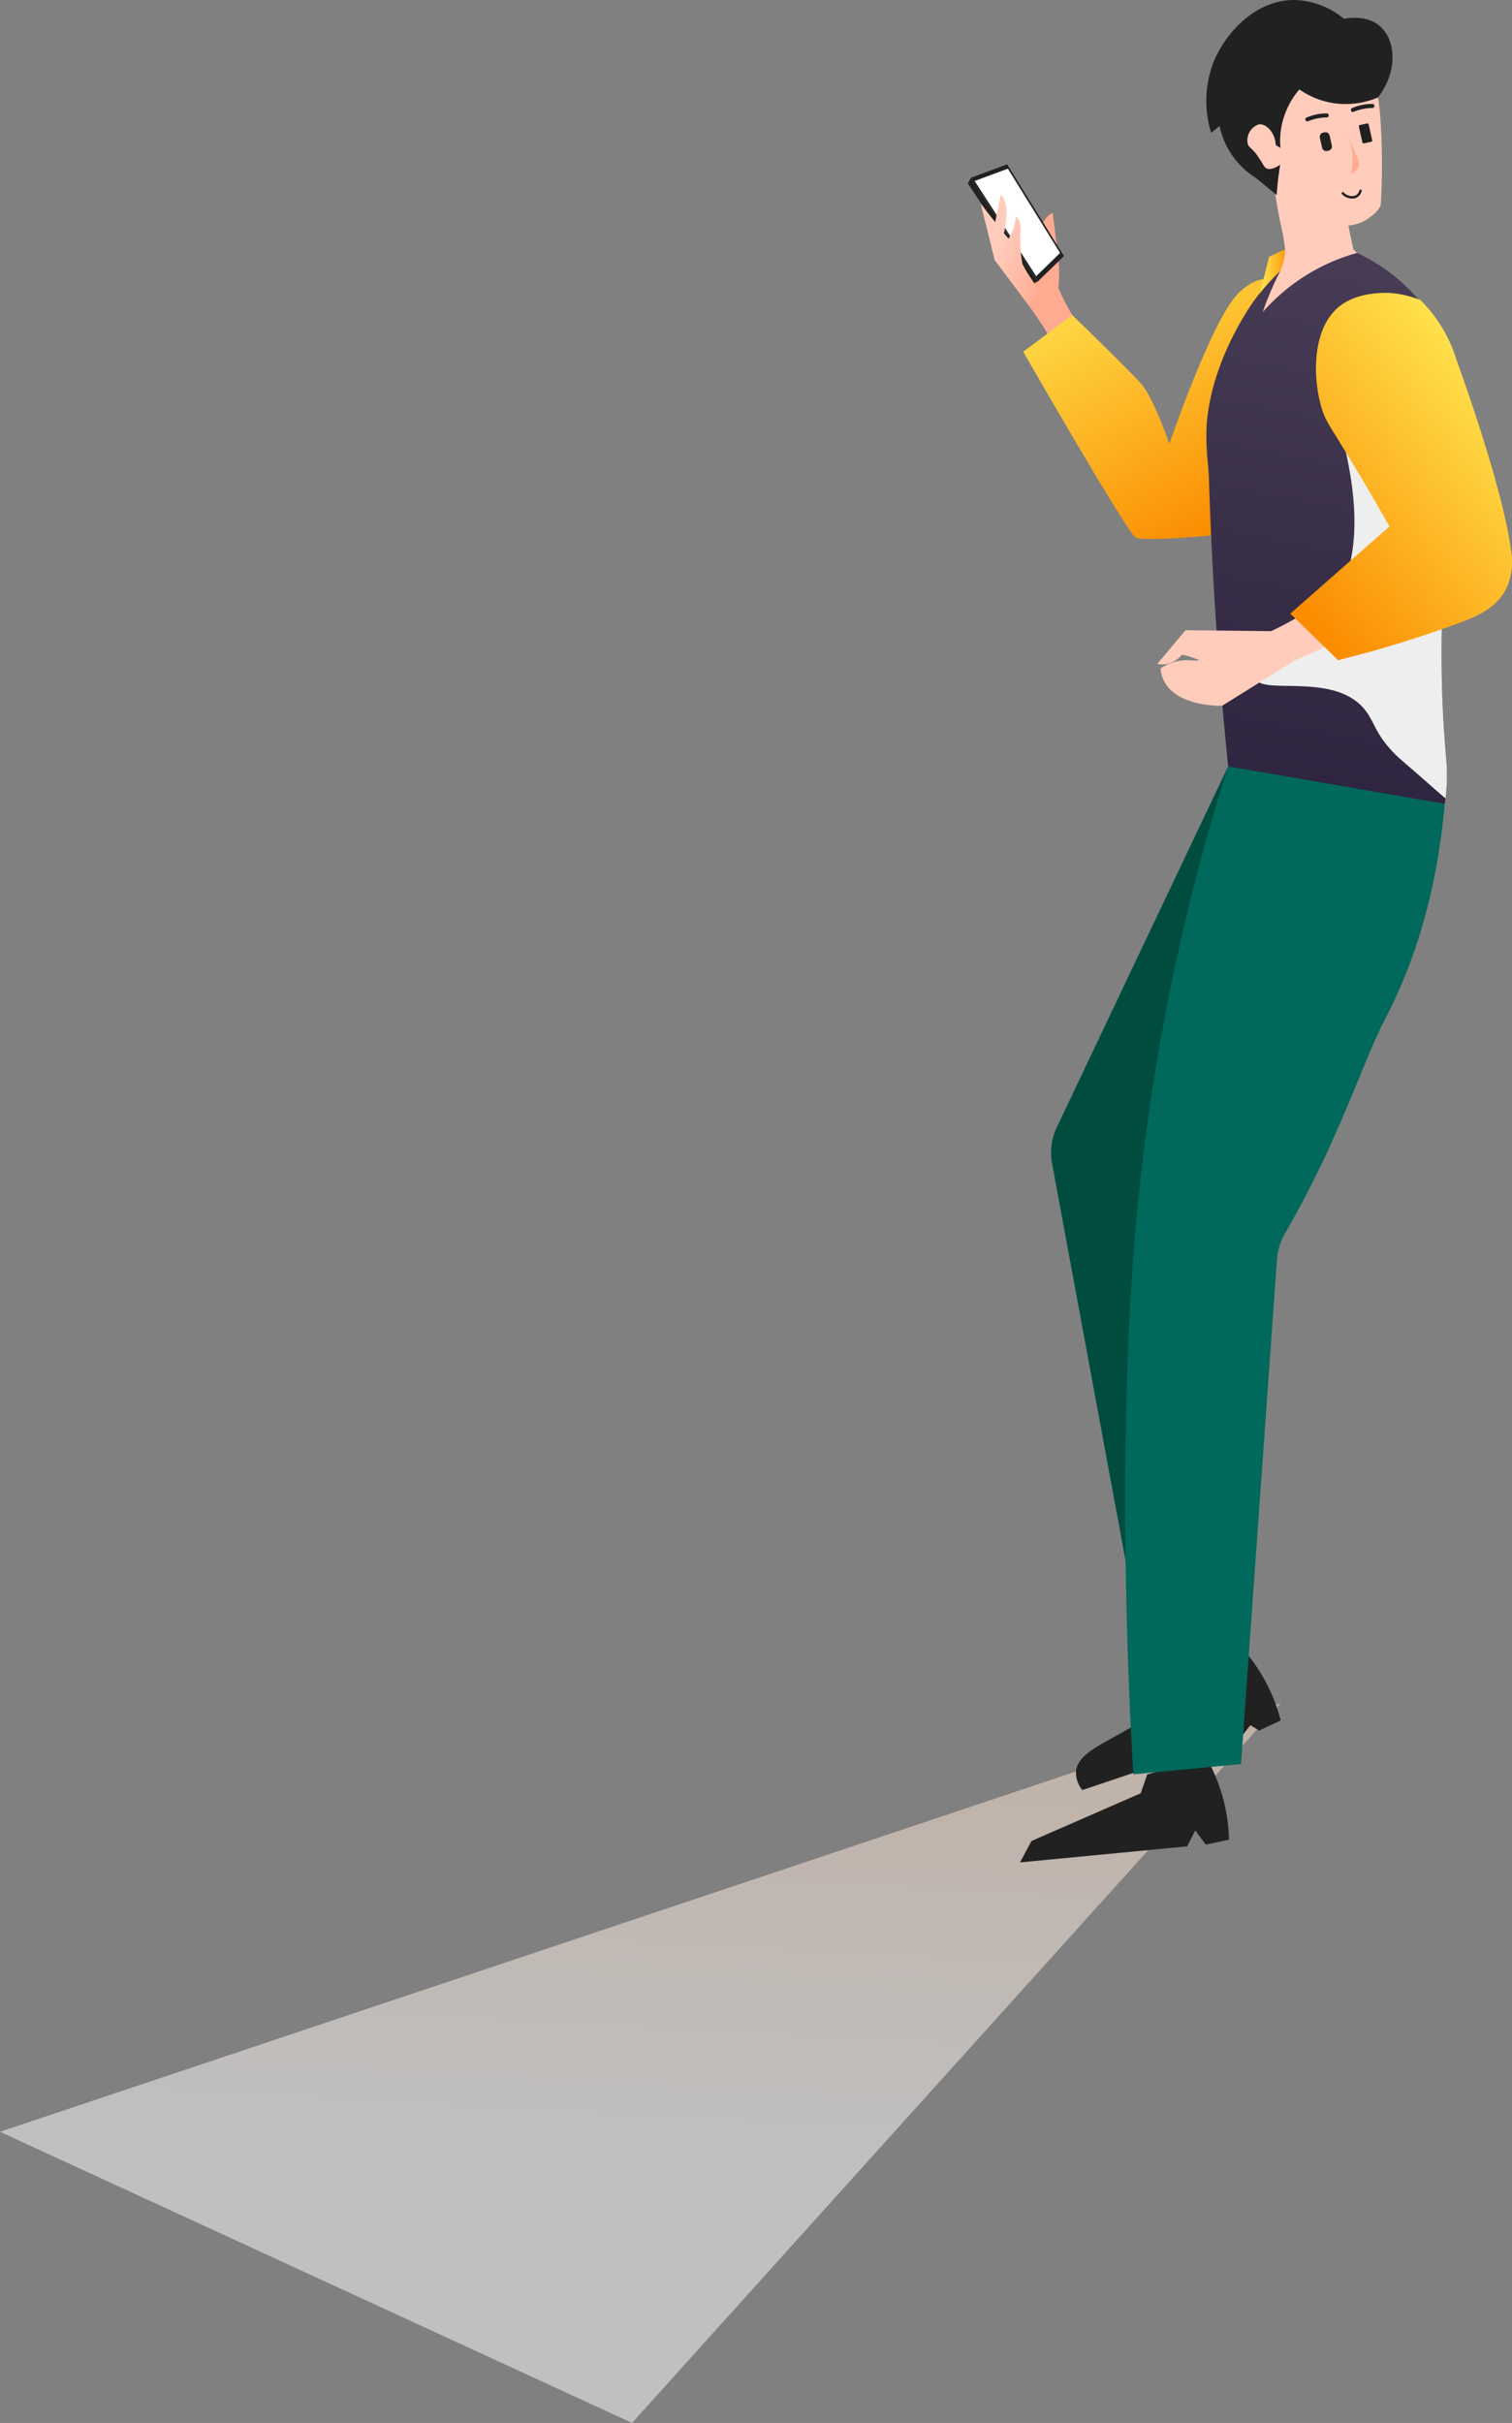 <svg xmlns="http://www.w3.org/2000/svg" xmlns:xlink="http://www.w3.org/1999/xlink" width="214.946" height="344.337" viewBox="0 0 214.946 344.337"><rect x="0" y="0" width="214.946" height="344.337" fill="#808080" stroke="none"/><defs><style>.a{fill:url(#a);}.b{fill:url(#b);}.c{fill:#212121;}.d{fill:#fff;}.e{fill:url(#c);}.f{fill:#ffccbc;}.g{opacity:0.5;fill:url(#d);}.g,.m{mix-blend-mode:multiply;isolation:isolate;}.h{fill:#004d40;}.i{fill:url(#e);}.j{fill:url(#f);}.k{fill:#ffab91;}.l{fill:url(#g);}.m{fill:#eee;}.n{fill:url(#i);}.o{fill:url(#j);}.p{fill:url(#k);}</style><linearGradient id="a" x1="1.7" y1="0.729" x2="3.415" y2="1.589" gradientUnits="objectBoundingBox"><stop offset="0" stop-color="#ffab91"/><stop offset="1" stop-color="#ffccbc"/></linearGradient><linearGradient id="b" x1="0.3" y1="-0.231" x2="0.893" y2="0.9" gradientUnits="objectBoundingBox"><stop offset="0" stop-color="#ffee58"/><stop offset="1" stop-color="#fb8c00"/></linearGradient><linearGradient id="c" x1="1.097" y1="0.937" x2="0.395" y2="0.36" xlink:href="#a"/><linearGradient id="d" x1="0.47" y1="0.612" x2="0.759" y2="-2.439" gradientUnits="objectBoundingBox"><stop offset="0" stop-color="#fff"/><stop offset="0.992" stop-color="#ff6f00"/></linearGradient><linearGradient id="e" x1="0" y1="0.5" x2="1" y2="0.5" xlink:href="#b"/><linearGradient id="f" x1="27.439" y1="2.701" x2="26.329" y2="0.839" xlink:href="#a"/><linearGradient id="g" x1="0.532" y1="-0.072" x2="0.434" y2="1.09" gradientUnits="objectBoundingBox"><stop offset="0" stop-color="#4a3e57"/><stop offset="1" stop-color="#2c223d"/></linearGradient><linearGradient id="i" x1="9.013" y1="2.58" x2="7.931" y2="-0.277" xlink:href="#a"/><linearGradient id="j" x1="0.864" y1="0.037" x2="0.187" y2="0.964" xlink:href="#b"/><linearGradient id="k" x1="6.218" y1="1.139" x2="6.036" y2="0.368" gradientUnits="objectBoundingBox"><stop offset="0" stop-color="#004d40"/><stop offset="1" stop-color="#00695c"/></linearGradient></defs><path class="a" d="M312.58,627.723l7.954.7-.028-.042c-2.775-4.086-4.221-4.171-6.943-8.212a31.44,31.44,0,0,1-2.821-5.19,21.793,21.793,0,0,0,0-4.252c-.081-.82-.212-1.644-.407-3.171-.046-.361-.11-.975-.219-1.849-.074-.594-.138-1.085-.184-1.414a3.157,3.157,0,0,0-.792.608,3.672,3.672,0,0,0-.576.845,6.2,6.2,0,0,0-.159,3.563l-2.673-2.054q-1.575-3.319-3.15-6.635c-1.778.612-1.191.41-2.969,1.018q1.034,4.677,2.071,9.357,2.487,3.324,4.97,6.649A61.887,61.887,0,0,1,312.58,627.723Z" transform="translate(-160.289 -574.071)"/><path class="b" d="M338.8,605.06s-3.21-2.425-6.957,1.435-9.714,21.288-9.714,21.288-2.263-6.561-4.019-8.534-9.792-9.756-9.792-9.756l-6.964,5.214s14.688,25.6,15.975,26.4,17.113-.88,17.113-.88Z" transform="translate(-155.889 -564.721)"/><path class="c" d="M308.775,616.348l-9.525-14.732,5.14-1.9,8.082,13.038Z" transform="translate(-161.22 -576.363)"/><path class="c" d="M309.087,614.986l-.527.263-9.434-14.17.436-.825Z" transform="translate(-161.533 -575.001)"/><path class="d" d="M308.149,615.17,299.4,601.636l4.721-1.745,7.423,11.976Z" transform="translate(-160.842 -575.918)"/><path class="e" d="M307.227,613.824c-.4-.611-1.654-3-1.654-3a19,19,0,0,1-.286-4.655,2.579,2.579,0,0,0-.124-1.343,2.459,2.459,0,0,0-.537-.806,7.164,7.164,0,0,1-.53,2.245,9.614,9.614,0,0,1-.492.969h0l-.661-.763a14.39,14.39,0,0,0,.357-3.04,3.8,3.8,0,0,0-.322-1.771,3.464,3.464,0,0,0-.484-.735q-.4,1.978-.792,3.952h0l-2.057-2.57,1.976,7.929,4.709,6.3a1.921,1.921,0,0,0,1.216-1.082A1.806,1.806,0,0,0,307.227,613.824Z" transform="translate(-160.221 -573.308)"/><path class="f" d="M307.2,660.073l2.407,6.72q3.844-1.5,7.689-3-.8-3.16-1.6-6.328Z" transform="translate(-141.079 -429.962)"/><path class="g" d="M413.165,671.284q-76.483,25.6-152.962,51.2,44.923,20.685,89.849,41.377l92.207-102.281Z" transform="translate(-260.203 -419.528)"/><path class="c" d="M319.044,662.256l-.18,4.1c-4.016,2.552-7.3,4.44-9.576,5.7-3.111,1.722-5.613,2.987-5.8,5.119a3.944,3.944,0,0,0,.894,2.648l22.631-7.618,1.262-1.591,1.255.746q1.527-.716,3.051-1.435a24.557,24.557,0,0,0-5.843-10.672Q322.888,660.759,319.044,662.256Z" transform="translate(-150.521 -425.425)"/><path class="h" d="M327.646,623.919q-12.18,25.638-24.352,51.275a8.473,8.473,0,0,0-.679,5.182q6.268,33.883,12.542,67.762c8.212-.884,5.041-.544,13.253-1.428q-.907-29.01-1.813-58.016,15.976-30.107,31.953-60.211Q343.1,626.2,327.646,623.919Z" transform="translate(-153.05 -515.008)"/><path class="i" d="M315.229,603.04l-2.952,1.392-1.445,5.809,3.413-3.723Z" transform="translate(-131.859 -567.937)"/><path class="f" d="M310.522,628.965c3.04,3.15,10.863.912,15.25-3.273a16.6,16.6,0,0,0,4.783-9.675c-1.531-1.421-3.061-2.821-4.6-4.228-.622-2.835-1.025-4.928-1.043-5.249-.021-.141-.032-.29-.032-.29-.011-.152-.025-.371-.035-.626a.087.087,0,0,1-.007-.046,2.022,2.022,0,0,0-.018-.219c0-.113-.021-.29-.035-.509-.042-.438-.1-1.294-.131-1.64a27.031,27.031,0,0,0-.58-3.475c-.732.223-1.439.46-2.16.693-1.608.516-3.2,1.018-4.811,1.531-.813.262-1.64.52-2.482.781.078.452.163.908.251,1.354.06.361.106.732.191,1.1.014.081.032.163.046.233.148.923.3,1.7.438,2.358a34.665,34.665,0,0,1,.71,3.924l0,.01a3.5,3.5,0,0,1-.007.378,7.571,7.571,0,0,1-.407,2c-.046.135-.092.269-.138.389a3.323,3.323,0,0,1-.159.389C315.139,615.235,308.585,626.957,310.522,628.965Z" transform="translate(-133.55 -576.317)"/><path class="j" d="M312.708,611.217a3.506,3.506,0,0,1-.007.378,7.571,7.571,0,0,1-.407,2c-.046.134-.092.269-.138.389a29.838,29.838,0,0,0,3.04-1.789c4.931-3.3,6.158-6.154,6.1-7.066a.087.087,0,0,1-.007-.046,2.021,2.021,0,0,0-.018-.219c0-.113-.021-.29-.035-.509-.042-.438-.1-1.294-.131-1.64a7.123,7.123,0,0,0-2.74-2.782c-1.608.516-3.2,1.018-4.811,1.531l-1.743,1.662c-.085.6-.173,1.2-.251,1.8.148.923.3,1.7.438,2.358a34.663,34.663,0,0,1,.71,3.924Z" transform="translate(-130.006 -575.82)"/><path class="f" d="M323.492,594.519c4.68,1.435,6.568,5.921,7.194,7.4.357.841.93,2.432,1.156,8.279.092,2.375.131,5.578-.078,9.417-.032.573-.816,1.418-1.87,2.132-3.432,2.33-9.081.283-12.206-2.633-.318-.3-.569-.566-.728-.746a34.221,34.221,0,0,1-2.453-2.821c-2.605-3.344-5.115-6.561-5.094-10.651a11.082,11.082,0,0,1,2.086-6.289A11.319,11.319,0,0,1,323.492,594.519Z" transform="translate(-135.459 -590.647)"/><path class="c" d="M314.538,601.045l-.2.049a.611.611,0,0,1-.725-.463l-.318-1.418a.61.61,0,0,1,.459-.728l.205-.046a.613.613,0,0,1,.728.463L315,600.32A.608.608,0,0,1,314.538,601.045Z" transform="translate(-125.667 -579.635)"/><rect class="c" width="1.426" height="2.67" rx="0.172" transform="translate(193.136 17.811) rotate(-12.559)"/><path class="k" d="M314.385,598.509a8.83,8.83,0,0,1,.7,4.383,7.93,7.93,0,0,1-.223,1.234,1.889,1.889,0,0,0,1.114-.994c.195-.52-.028-1.007-.435-1.941C315.3,600.648,314.908,599.739,314.385,598.509Z" transform="translate(-122.853 -579.422)"/><path class="c" d="M319.307,666.207l-.919,2.672q-7.763,3.394-15.526,6.78l-1.64,3.047,23.773-2.28q.567-1.129,1.135-2.266l1.506,2.015c1.1-.233,2.2-.47,3.3-.7a24.644,24.644,0,0,0-3.266-11.719Z" transform="translate(-156.221 -414.03)"/><path class="l" d="M308.771,627.627a35.219,35.219,0,0,0,.205,5.875c.028.4.056.823.088,1.3,0,.226.014.442.028.668.219,6.815.555,13.864,1.06,21.093q.695,10.122,1.672,19.679c3.6,3.058,6.628,3.878,8.8,4.023a66.173,66.173,0,0,1,8.024.3c1.463.191,2.206.371,3.224.559a41.42,41.42,0,0,0,10.739.438c.039-.233.074-.488.12-.753a26.492,26.492,0,0,0,.131-5.158.634.634,0,0,1-.007-.162l-.014-.11a169.483,169.483,0,0,1-.6-20.33c.007-.3.021-.611.039-.912a.944.944,0,0,1,0-.173c.65-7.371,1.294-9.7,1.859-15.858.195-2.093.375-4.641.541-7.975.1-1.867.159-3.549.2-5,.035-1.117.057-2.086.06-2.9-.028-.141-.06-.293-.1-.449-.046-.209-.1-.428-.159-.636a27.376,27.376,0,0,0-7.5-13.055,26.5,26.5,0,0,0-7.028-4.818,27.754,27.754,0,0,0-13.4,8.392c.2-.618.435-1.244.7-1.888a41.941,41.941,0,0,1,1.764-3.906,33.821,33.821,0,0,0-3.56,3.984S309.5,618.019,308.771,627.627Z" transform="translate(-137.228 -567.333)"/><path class="i" d="M320.58,602.563l-8.469,5.5.224,6.672,10.191-9.155Z" transform="translate(-128.617 -569.144)"/><path class="m" d="M310.733,648.158c.817,2.464,11.125-.969,15.494,4.422,1.389,1.708,1.442,3.305,4.005,6.027.827.884,1.4,1.287,4.221,3.765,1.1.969,2.209,1.941,3.273,2.853a26.492,26.492,0,0,0,.131-5.158.634.634,0,0,1-.007-.162l-.014-.11a169.49,169.49,0,0,1-.6-20.33c.007-.3.021-.611.039-.912a.944.944,0,0,1,0-.173c.65-7.371,1.294-9.7,1.859-15.858.195-2.093.375-4.641.541-7.975.1-1.867.159-3.549.2-5q-9.056-.059-18.124-.124c5.059,15.812,3.047,24.349-.785,29.234C316.993,643.725,310.061,646.14,310.733,648.158Z" transform="translate(-132.227 -551.75)"/><path class="c" d="M309.767,601.882c1.69-4.108,5.967-8.869,11.612-8.77a11.507,11.507,0,0,1,6.907,2.669c.59-.11,3.259-.552,5.1,1.032,2.287,1.966,2.591,6.448-.258,10.145a11.761,11.761,0,0,1-6.444.792,11.554,11.554,0,0,1-4.74-1.93,11.466,11.466,0,0,0-2.517,5.147,11.152,11.152,0,0,0-.17,3.171l-.668-.414c-.117-1.895-1.417-3.058-2.393-2.945a2.4,2.4,0,0,0-1.605,2.7c.159.672.633.615,1.485,1.888s.852,1.488,1.177,1.658.887.2,1.969-.5q-.106.631-.2,1.294c-.145,1.05-.24,2.057-.3,3.012l-2.952-2.432a11.513,11.513,0,0,1-5.168-7.363l-1.195.94A15.228,15.228,0,0,1,309.767,601.882Z" transform="translate(-137.228 -593.11)"/><path class="n" d="M307.667,630.723a4.973,4.973,0,0,1-.46-1.711,7.192,7.192,0,0,1,3.878-1.177,10.4,10.4,0,0,0,1.679.05,10.784,10.784,0,0,0-2.5-.82,3.8,3.8,0,0,1-2.3,1.35,3.482,3.482,0,0,1-1.22-.032l4.019-4.793,12.171.131a45.077,45.077,0,0,0,11.018-7.3l5.235,5.748q-6.48,2.874-12.952,5.755l-10.266,6.405C315.639,634.336,309.474,634.456,307.667,630.723Z" transform="translate(-142.23 -534.026)"/><path class="o" d="M316.529,621.2c.665,2.242,1.3,2.609,5.925,10.414,1.63,2.758,2.92,5.027,3.733,6.476q-7.047,6.188-14.094,12.383l6.791,6.61a161.32,161.32,0,0,0,17.353-5.341c2.22-.831,5.073-1.976,6.518-4.737a9.121,9.121,0,0,0,.711-5.589c-1.17-8.759-6.932-24.762-7.752-27.018a19.926,19.926,0,0,0-1.584-3.786,20.151,20.151,0,0,0-3.56-4.716,14.678,14.678,0,0,0-4.051-.976c-.643-.06-4.511-.254-7.2,1.7C315.176,609.627,315.218,616.764,316.529,621.2Z" transform="translate(-128.663 -563.264)"/><path class="p" d="M320.093,623.92a305.348,305.348,0,0,0-12.934,63.138c-3.489,36.866-.541,80.106-.541,80.106h0l15.3-1.463,5.112-71.711a8.6,8.6,0,0,1,1.138-3.687c7.876-13.666,10.835-23.939,14.225-30.45,3.418-6.558,7.25-16.459,8.48-30.617Z" transform="translate(-145.493 -515.006)"/><path class="c" d="M313.048,598.807a7.222,7.222,0,0,1,1.372-.424,7.535,7.535,0,0,1,1.375-.138.292.292,0,0,0-.117-.573,7.328,7.328,0,0,0-2.747.562.292.292,0,0,0,.117.573Z" transform="translate(-127.129 -581.558)"/><path class="c" d="M314.883,598.431a6.847,6.847,0,0,1,1.368-.424,6.972,6.972,0,0,1,1.375-.138.294.294,0,1,0-.117-.576,7.33,7.33,0,0,0-2.747.562.294.294,0,0,0,.12.576Z" transform="translate(-122.484 -582.522)"/><path class="c" d="M315.987,601.976a1.822,1.822,0,0,1-.958-.078,1.957,1.957,0,0,1-.827-.523.172.172,0,0,1,.007-.24.169.169,0,0,1,.241,0,1.631,1.631,0,0,0,.682.435,1.311,1.311,0,0,0,1.11-.07,1.122,1.122,0,0,0,.442-.647.173.173,0,0,1,.212-.117.17.17,0,0,1,.117.209,1.494,1.494,0,0,1-.583.841A1.321,1.321,0,0,1,315.987,601.976Z" transform="translate(-123.433 -573.786)"/></svg>